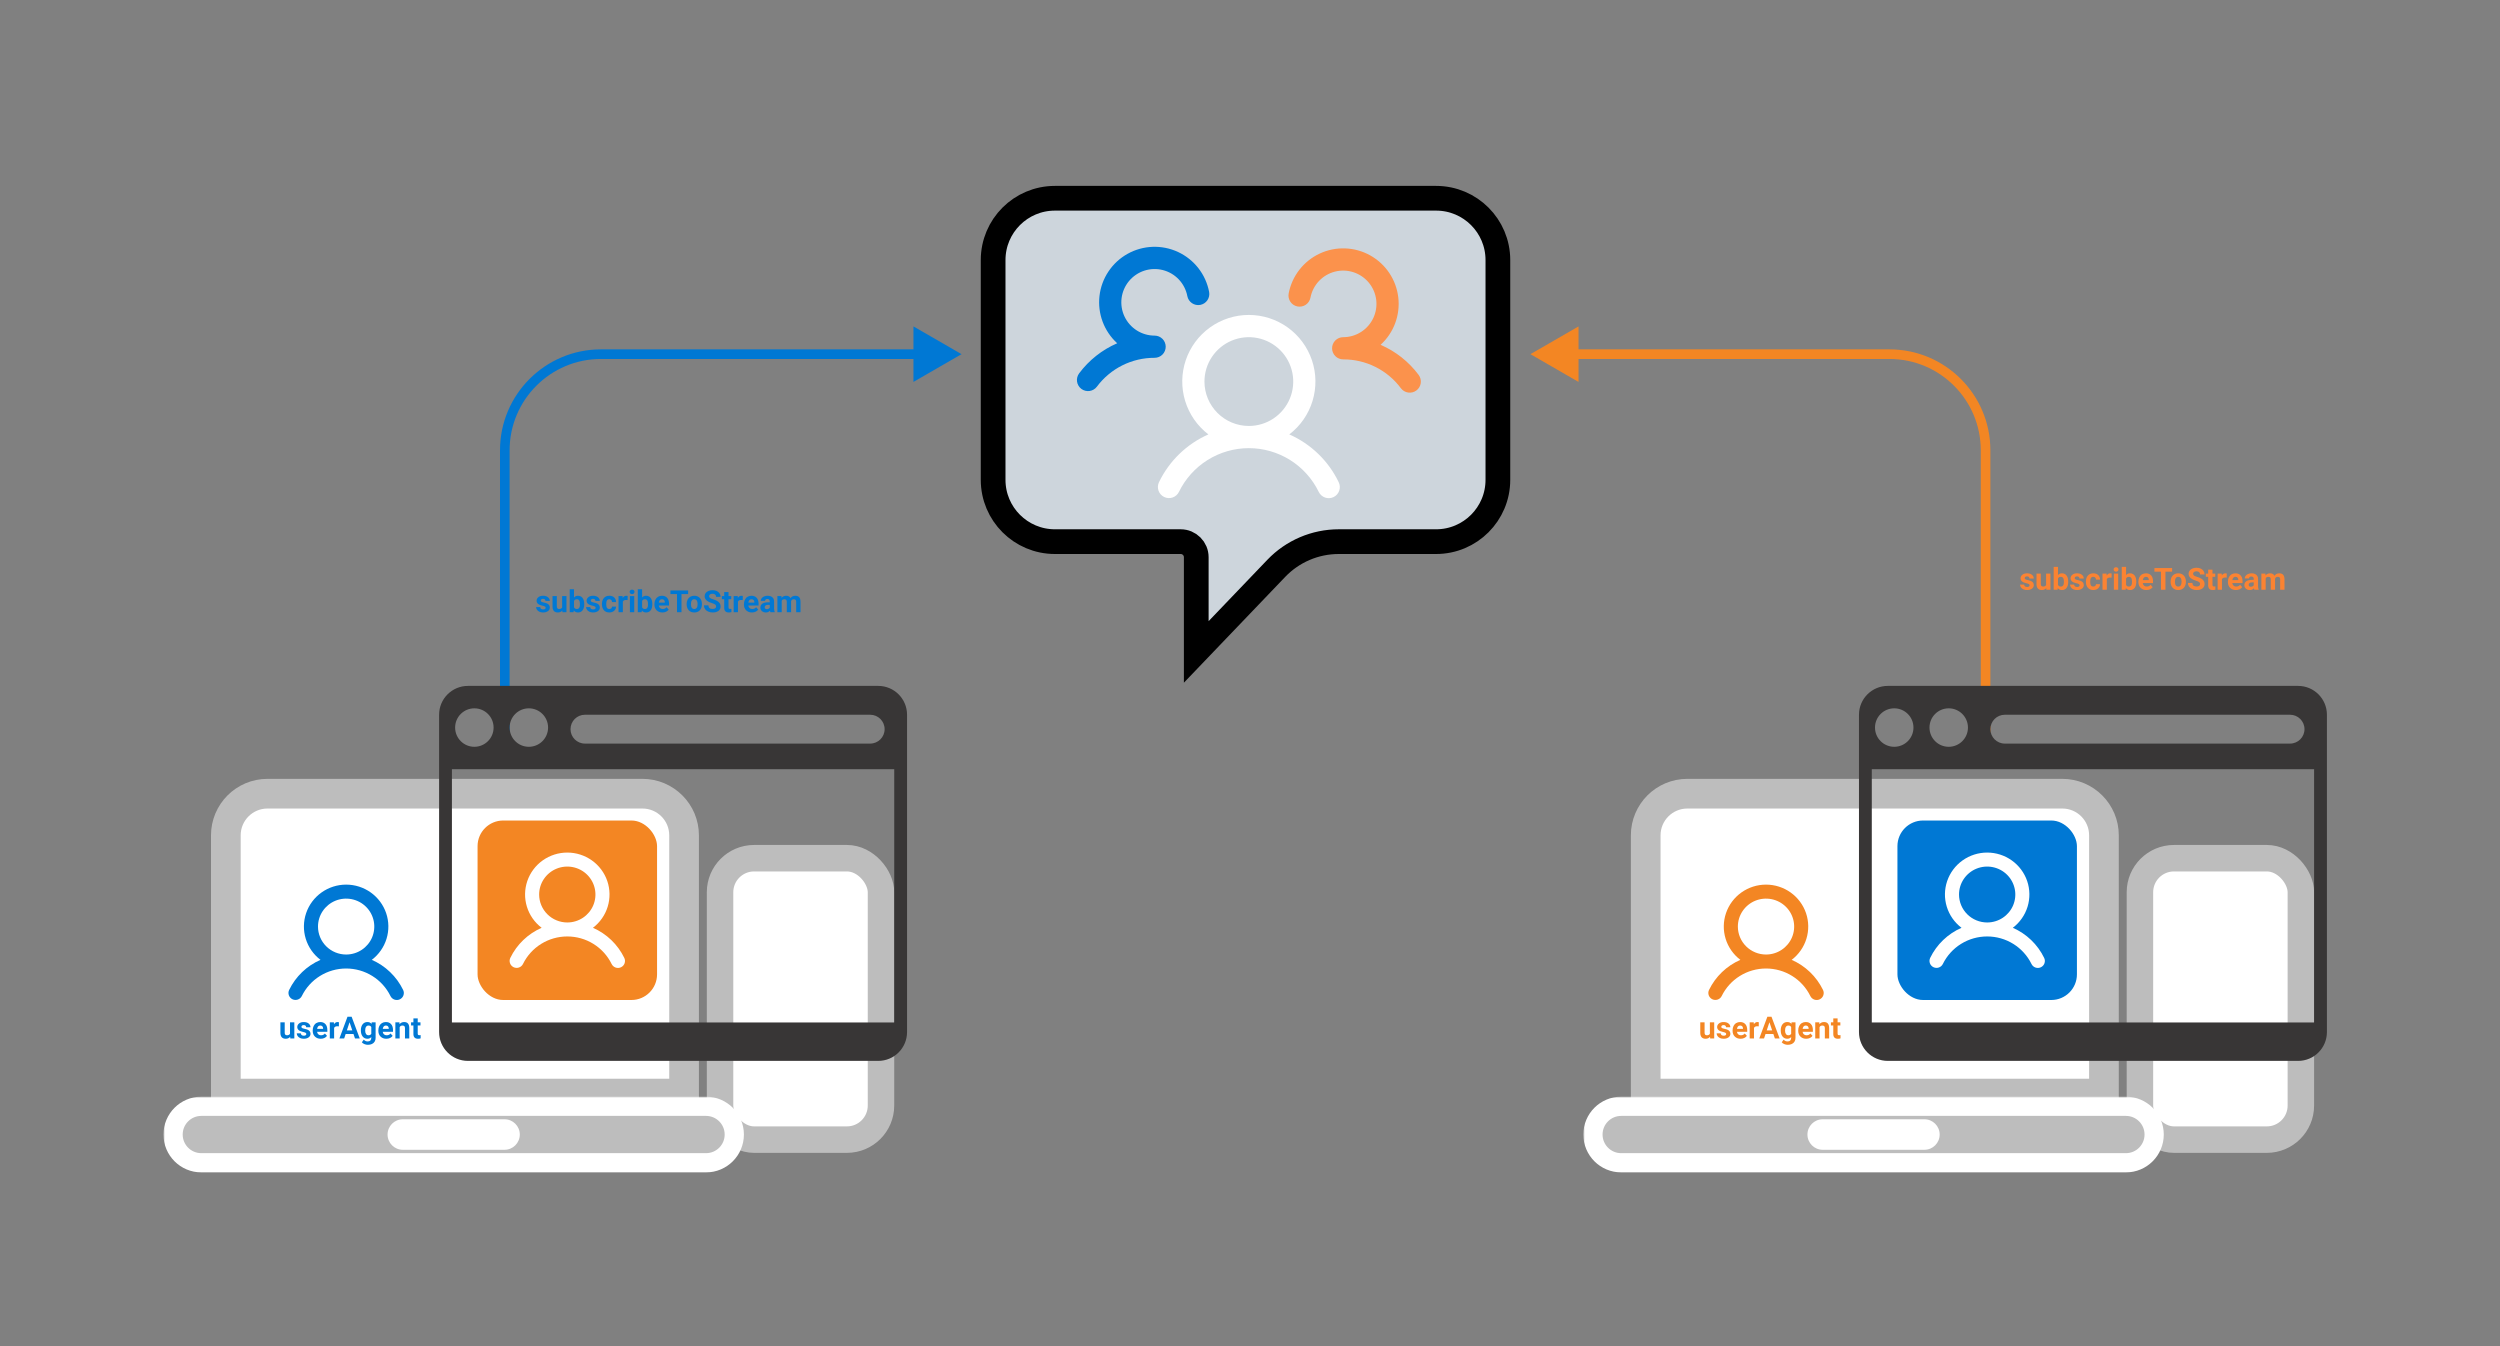 <svg width="780" height="420" viewBox="0 0 780 420" fill="none" xmlns="http://www.w3.org/2000/svg">
<rect x="0" y="0" width="780" height="420" fill="#808080" stroke="none"/>
<path d="M309.856 81.136C309.856 70.488 318.488 61.856 329.136 61.856H448.059C458.707 61.856 467.339 70.488 467.339 81.136V149.712C467.339 160.36 458.707 168.992 448.059 168.992H417.699C410.337 168.992 403.295 171.999 398.203 177.317L373.231 203.397V173.848C373.231 171.167 371.056 168.992 368.374 168.992H329.136C318.488 168.992 309.856 160.36 309.856 149.712V81.136Z" fill="#CDD5DC" stroke="black" stroke-width="7.712"/>
<path d="M156 234.5C156 235.328 156.672 236 157.5 236C158.328 236 159 235.328 159 234.5H156ZM300 110.5L285 101.84V119.16L300 110.5ZM159 234.5V140.5H156V234.5H159ZM187.5 112H286.5V109H187.5V112ZM159 140.5C159 124.76 171.76 112 187.5 112V109C170.103 109 156 123.103 156 140.5H159Z" fill="#0078D4"/>
<path d="M621 234.5C621 235.328 620.328 236 619.5 236C618.672 236 618 235.328 618 234.5H621ZM477.5 110.5L492.5 101.84V119.16L477.5 110.5ZM618 234.5V140.5H621V234.5H618ZM589.5 112H491V109H589.5V112ZM618 140.5C618 124.76 605.24 112 589.5 112V109C606.897 109 621 123.103 621 140.5H618Z" fill="#F38623"/>
<path d="M170.241 189.609C170.241 189.445 170.159 189.316 169.995 189.223C169.834 189.127 169.573 189.042 169.214 188.968C168.017 188.717 167.419 188.208 167.419 187.442C167.419 186.996 167.603 186.624 167.972 186.326C168.344 186.025 168.829 185.875 169.428 185.875C170.066 185.875 170.576 186.025 170.958 186.326C171.342 186.627 171.534 187.018 171.534 187.498H170.19C170.19 187.306 170.128 187.148 170.004 187.024C169.88 186.897 169.686 186.833 169.423 186.833C169.197 186.833 169.021 186.884 168.897 186.987C168.773 187.089 168.711 187.219 168.711 187.377C168.711 187.526 168.781 187.647 168.921 187.74C169.063 187.83 169.302 187.909 169.637 187.977C169.972 188.042 170.254 188.117 170.483 188.2C171.193 188.461 171.548 188.912 171.548 189.554C171.548 190.013 171.351 190.385 170.958 190.67C170.564 190.952 170.055 191.093 169.432 191.093C169.011 191.093 168.635 191.019 168.307 190.87C167.981 190.718 167.725 190.512 167.539 190.251C167.353 189.988 167.26 189.704 167.26 189.4H168.535C168.547 189.639 168.635 189.822 168.8 189.949C168.964 190.076 169.184 190.14 169.46 190.14C169.717 190.14 169.911 190.092 170.041 189.995C170.175 189.896 170.241 189.768 170.241 189.609ZM175.431 190.488C175.1 190.891 174.641 191.093 174.055 191.093C173.515 191.093 173.103 190.938 172.818 190.628C172.536 190.318 172.392 189.864 172.385 189.265V185.968H173.729V189.219C173.729 189.743 173.968 190.005 174.446 190.005C174.901 190.005 175.214 189.847 175.385 189.53V185.968H176.734V191H175.469L175.431 190.488ZM182.282 188.531C182.282 189.337 182.11 189.966 181.766 190.419C181.421 190.868 180.941 191.093 180.324 191.093C179.778 191.093 179.343 190.884 179.017 190.465L178.957 191H177.747V183.857H179.091V186.419C179.401 186.056 179.809 185.875 180.315 185.875C180.928 185.875 181.409 186.101 181.756 186.554C182.107 187.004 182.282 187.638 182.282 188.456V188.531ZM180.938 188.433C180.938 187.924 180.857 187.554 180.696 187.321C180.535 187.086 180.294 186.968 179.975 186.968C179.547 186.968 179.253 187.143 179.091 187.493V189.479C179.256 189.833 179.553 190.009 179.984 190.009C180.418 190.009 180.704 189.796 180.84 189.368C180.905 189.163 180.938 188.851 180.938 188.433ZM185.839 189.609C185.839 189.445 185.757 189.316 185.593 189.223C185.432 189.127 185.171 189.042 184.812 188.968C183.615 188.717 183.017 188.208 183.017 187.442C183.017 186.996 183.201 186.624 183.57 186.326C183.942 186.025 184.427 185.875 185.026 185.875C185.664 185.875 186.174 186.025 186.556 186.326C186.94 186.627 187.132 187.018 187.132 187.498H185.788C185.788 187.306 185.726 187.148 185.602 187.024C185.478 186.897 185.284 186.833 185.021 186.833C184.795 186.833 184.619 186.884 184.495 186.987C184.371 187.089 184.309 187.219 184.309 187.377C184.309 187.526 184.379 187.647 184.519 187.74C184.661 187.83 184.9 187.909 185.235 187.977C185.57 188.042 185.852 188.117 186.081 188.2C186.791 188.461 187.146 188.912 187.146 189.554C187.146 190.013 186.949 190.385 186.556 190.67C186.162 190.952 185.653 191.093 185.03 191.093C184.609 191.093 184.233 191.019 183.905 190.87C183.579 190.718 183.323 190.512 183.137 190.251C182.951 189.988 182.858 189.704 182.858 189.4H184.133C184.145 189.639 184.233 189.822 184.398 189.949C184.562 190.076 184.782 190.14 185.058 190.14C185.315 190.14 185.509 190.092 185.639 189.995C185.773 189.896 185.839 189.768 185.839 189.609ZM190.109 190.009C190.357 190.009 190.558 189.941 190.713 189.805C190.868 189.668 190.949 189.487 190.955 189.261H192.215C192.212 189.602 192.119 189.915 191.936 190.2C191.753 190.482 191.502 190.702 191.183 190.86C190.867 191.016 190.516 191.093 190.132 191.093C189.413 191.093 188.845 190.865 188.43 190.409C188.014 189.951 187.807 189.318 187.807 188.512V188.424C187.807 187.648 188.013 187.03 188.425 186.568C188.837 186.106 189.403 185.875 190.123 185.875C190.752 185.875 191.256 186.055 191.634 186.415C192.015 186.771 192.209 187.247 192.215 187.842H190.955C190.949 187.582 190.868 187.371 190.713 187.21C190.558 187.045 190.354 186.963 190.099 186.963C189.786 186.963 189.549 187.078 189.388 187.307C189.23 187.534 189.151 187.903 189.151 188.414V188.554C189.151 189.072 189.23 189.444 189.388 189.67C189.546 189.896 189.786 190.009 190.109 190.009ZM195.81 187.228C195.627 187.204 195.466 187.191 195.327 187.191C194.818 187.191 194.485 187.363 194.327 187.707V191H192.983V185.968H194.252L194.289 186.568C194.559 186.106 194.933 185.875 195.41 185.875C195.559 185.875 195.699 185.895 195.829 185.936L195.81 187.228ZM197.88 191H196.531V185.968H197.88V191ZM196.452 184.666C196.452 184.464 196.519 184.299 196.652 184.168C196.788 184.038 196.973 183.973 197.205 183.973C197.435 183.973 197.618 184.038 197.754 184.168C197.891 184.299 197.959 184.464 197.959 184.666C197.959 184.871 197.889 185.038 197.749 185.168C197.613 185.298 197.432 185.364 197.205 185.364C196.979 185.364 196.796 185.298 196.657 185.168C196.52 185.038 196.452 184.871 196.452 184.666ZM203.525 188.531C203.525 189.337 203.353 189.966 203.009 190.419C202.665 190.868 202.185 191.093 201.568 191.093C201.022 191.093 200.586 190.884 200.261 190.465L200.2 191H198.991V183.857H200.335V186.419C200.645 186.056 201.053 185.875 201.558 185.875C202.172 185.875 202.653 186.101 203 186.554C203.35 187.004 203.525 187.638 203.525 188.456V188.531ZM202.181 188.433C202.181 187.924 202.101 187.554 201.94 187.321C201.778 187.086 201.538 186.968 201.219 186.968C200.791 186.968 200.496 187.143 200.335 187.493V189.479C200.5 189.833 200.797 190.009 201.228 190.009C201.662 190.009 201.947 189.796 202.084 189.368C202.149 189.163 202.181 188.851 202.181 188.433ZM206.674 191.093C205.936 191.093 205.335 190.867 204.869 190.414C204.408 189.961 204.177 189.358 204.177 188.605V188.475C204.177 187.969 204.274 187.518 204.47 187.121C204.665 186.721 204.941 186.415 205.297 186.201C205.657 185.984 206.066 185.875 206.525 185.875C207.213 185.875 207.754 186.092 208.148 186.526C208.545 186.96 208.743 187.576 208.743 188.372V188.921H205.539C205.583 189.25 205.713 189.513 205.93 189.712C206.15 189.91 206.427 190.009 206.762 190.009C207.28 190.009 207.685 189.822 207.976 189.447L208.636 190.186C208.435 190.471 208.162 190.695 207.818 190.856C207.474 191.014 207.092 191.093 206.674 191.093ZM206.52 186.963C206.254 186.963 206.037 187.053 205.869 187.233C205.705 187.413 205.6 187.67 205.553 188.005H207.423V187.898C207.416 187.6 207.336 187.371 207.181 187.21C207.026 187.045 206.806 186.963 206.52 186.963ZM214.696 185.359H212.622V191H211.227V185.359H209.181V184.229H214.696V185.359ZM214.231 188.438C214.231 187.938 214.327 187.493 214.519 187.103C214.712 186.712 214.988 186.41 215.347 186.196C215.71 185.982 216.13 185.875 216.607 185.875C217.286 185.875 217.84 186.083 218.268 186.498C218.699 186.914 218.939 187.478 218.989 188.191L218.998 188.535C218.998 189.307 218.782 189.927 218.351 190.395C217.92 190.86 217.342 191.093 216.617 191.093C215.891 191.093 215.312 190.86 214.877 190.395C214.447 189.93 214.231 189.298 214.231 188.498V188.438ZM215.575 188.535C215.575 189.013 215.665 189.379 215.845 189.633C216.025 189.884 216.282 190.009 216.617 190.009C216.942 190.009 217.197 189.885 217.379 189.637C217.562 189.386 217.654 188.986 217.654 188.438C217.654 187.969 217.562 187.607 217.379 187.349C217.197 187.092 216.939 186.963 216.607 186.963C216.279 186.963 216.025 187.092 215.845 187.349C215.665 187.604 215.575 187.999 215.575 188.535ZM223.425 189.223C223.425 188.96 223.332 188.758 223.146 188.619C222.96 188.476 222.625 188.327 222.142 188.172C221.658 188.014 221.275 187.859 220.993 187.707C220.224 187.292 219.84 186.732 219.84 186.029C219.84 185.663 219.942 185.337 220.147 185.052C220.354 184.764 220.65 184.539 221.035 184.378C221.422 184.216 221.856 184.136 222.337 184.136C222.821 184.136 223.252 184.224 223.63 184.401C224.008 184.574 224.301 184.821 224.509 185.14C224.72 185.46 224.825 185.822 224.825 186.229H223.43C223.43 185.918 223.332 185.678 223.137 185.508C222.942 185.334 222.667 185.247 222.314 185.247C221.973 185.247 221.708 185.32 221.518 185.466C221.329 185.608 221.235 185.798 221.235 186.033C221.235 186.253 221.345 186.438 221.565 186.587C221.788 186.735 222.115 186.875 222.546 187.005C223.34 187.244 223.918 187.54 224.281 187.893C224.644 188.247 224.825 188.687 224.825 189.214C224.825 189.8 224.603 190.261 224.16 190.595C223.717 190.927 223.12 191.093 222.37 191.093C221.849 191.093 221.374 190.998 220.946 190.809C220.519 190.617 220.192 190.355 219.965 190.023C219.742 189.692 219.63 189.307 219.63 188.87H221.03C221.03 189.617 221.477 189.991 222.37 189.991C222.701 189.991 222.96 189.924 223.146 189.791C223.332 189.654 223.425 189.465 223.425 189.223ZM227.294 184.731V185.968H228.155V186.954H227.294V189.465C227.294 189.651 227.33 189.785 227.401 189.865C227.473 189.946 227.609 189.986 227.811 189.986C227.959 189.986 228.091 189.975 228.206 189.954V190.972C227.942 191.053 227.671 191.093 227.392 191.093C226.45 191.093 225.969 190.617 225.95 189.665V186.954H225.216V185.968H225.95V184.731H227.294ZM231.731 187.228C231.548 187.204 231.387 187.191 231.247 187.191C230.739 187.191 230.406 187.363 230.248 187.707V191H228.904V185.968H230.173L230.21 186.568C230.48 186.106 230.854 185.875 231.331 185.875C231.48 185.875 231.619 185.895 231.75 185.936L231.731 187.228ZM234.605 191.093C233.867 191.093 233.266 190.867 232.801 190.414C232.339 189.961 232.108 189.358 232.108 188.605V188.475C232.108 187.969 232.205 187.518 232.401 187.121C232.596 186.721 232.872 186.415 233.229 186.201C233.588 185.984 233.997 185.875 234.456 185.875C235.145 185.875 235.686 186.092 236.079 186.526C236.476 186.96 236.675 187.576 236.675 188.372V188.921H233.47C233.514 189.25 233.644 189.513 233.861 189.712C234.081 189.91 234.359 190.009 234.693 190.009C235.211 190.009 235.616 189.822 235.907 189.447L236.568 190.186C236.366 190.471 236.093 190.695 235.749 190.856C235.405 191.014 235.024 191.093 234.605 191.093ZM234.452 186.963C234.185 186.963 233.968 187.053 233.801 187.233C233.636 187.413 233.531 187.67 233.484 188.005H235.354V187.898C235.348 187.6 235.267 187.371 235.112 187.21C234.957 187.045 234.737 186.963 234.452 186.963ZM240.358 191C240.296 190.879 240.251 190.729 240.223 190.549C239.897 190.912 239.474 191.093 238.953 191.093C238.46 191.093 238.051 190.95 237.726 190.665C237.403 190.38 237.242 190.02 237.242 189.586C237.242 189.053 237.439 188.644 237.833 188.358C238.229 188.073 238.801 187.929 239.549 187.926H240.167V187.638C240.167 187.405 240.107 187.219 239.986 187.08C239.868 186.94 239.68 186.87 239.423 186.87C239.197 186.87 239.019 186.925 238.888 187.033C238.761 187.142 238.698 187.29 238.698 187.48H237.354C237.354 187.188 237.444 186.918 237.623 186.67C237.803 186.422 238.057 186.229 238.386 186.089C238.715 185.946 239.084 185.875 239.493 185.875C240.113 185.875 240.604 186.032 240.967 186.345C241.333 186.655 241.516 187.092 241.516 187.656V189.837C241.519 190.315 241.586 190.676 241.716 190.921V191H240.358ZM239.246 190.065C239.445 190.065 239.628 190.022 239.795 189.935C239.963 189.845 240.087 189.726 240.167 189.577V188.712H239.665C238.992 188.712 238.634 188.944 238.591 189.41L238.586 189.489C238.586 189.656 238.645 189.794 238.763 189.902C238.881 190.011 239.042 190.065 239.246 190.065ZM243.809 185.968L243.85 186.531C244.207 186.094 244.689 185.875 245.297 185.875C245.945 185.875 246.39 186.131 246.631 186.642C246.985 186.131 247.489 185.875 248.143 185.875C248.689 185.875 249.095 186.035 249.361 186.354C249.628 186.67 249.761 187.148 249.761 187.786V191H248.413V187.791C248.413 187.506 248.357 187.298 248.245 187.168C248.134 187.035 247.937 186.968 247.655 186.968C247.252 186.968 246.973 187.16 246.818 187.545L246.822 191H245.478V187.796C245.478 187.504 245.421 187.294 245.306 187.163C245.191 187.033 244.996 186.968 244.72 186.968C244.339 186.968 244.063 187.126 243.892 187.442V191H242.548V185.968H243.809Z" fill="#0078D4"/>
<path d="M633.241 182.609C633.241 182.445 633.159 182.316 632.995 182.223C632.834 182.127 632.573 182.042 632.214 181.968C631.017 181.717 630.419 181.208 630.419 180.442C630.419 179.996 630.603 179.624 630.972 179.326C631.344 179.025 631.829 178.875 632.428 178.875C633.066 178.875 633.576 179.025 633.958 179.326C634.342 179.627 634.534 180.018 634.534 180.498H633.19C633.19 180.306 633.128 180.148 633.004 180.024C632.88 179.897 632.686 179.833 632.423 179.833C632.197 179.833 632.021 179.884 631.897 179.987C631.773 180.089 631.711 180.219 631.711 180.377C631.711 180.526 631.781 180.647 631.921 180.74C632.063 180.83 632.302 180.909 632.637 180.977C632.972 181.042 633.254 181.117 633.483 181.2C634.193 181.461 634.548 181.912 634.548 182.554C634.548 183.013 634.351 183.385 633.958 183.67C633.564 183.952 633.055 184.093 632.432 184.093C632.011 184.093 631.635 184.019 631.307 183.87C630.981 183.718 630.725 183.512 630.539 183.251C630.353 182.988 630.26 182.704 630.26 182.4H631.535C631.547 182.639 631.635 182.822 631.8 182.949C631.964 183.076 632.184 183.14 632.46 183.14C632.717 183.14 632.911 183.092 633.041 182.995C633.175 182.896 633.241 182.768 633.241 182.609ZM638.431 183.488C638.1 183.891 637.641 184.093 637.055 184.093C636.515 184.093 636.103 183.938 635.818 183.628C635.536 183.318 635.392 182.864 635.385 182.265V178.968H636.729V182.219C636.729 182.743 636.968 183.005 637.446 183.005C637.901 183.005 638.214 182.847 638.385 182.53V178.968H639.734V184H638.469L638.431 183.488ZM645.282 181.531C645.282 182.337 645.11 182.966 644.766 183.419C644.421 183.868 643.941 184.093 643.324 184.093C642.778 184.093 642.343 183.884 642.017 183.465L641.957 184H640.747V176.857H642.091V179.419C642.401 179.056 642.809 178.875 643.315 178.875C643.928 178.875 644.409 179.101 644.756 179.554C645.107 180.004 645.282 180.638 645.282 181.456V181.531ZM643.938 181.433C643.938 180.924 643.857 180.554 643.696 180.321C643.535 180.086 643.294 179.968 642.975 179.968C642.547 179.968 642.253 180.143 642.091 180.493V182.479C642.256 182.833 642.553 183.009 642.984 183.009C643.418 183.009 643.704 182.796 643.84 182.368C643.905 182.163 643.938 181.851 643.938 181.433ZM648.839 182.609C648.839 182.445 648.757 182.316 648.593 182.223C648.432 182.127 648.171 182.042 647.812 181.968C646.615 181.717 646.017 181.208 646.017 180.442C646.017 179.996 646.201 179.624 646.57 179.326C646.942 179.025 647.427 178.875 648.026 178.875C648.664 178.875 649.174 179.025 649.556 179.326C649.94 179.627 650.132 180.018 650.132 180.498H648.788C648.788 180.306 648.726 180.148 648.602 180.024C648.478 179.897 648.284 179.833 648.021 179.833C647.795 179.833 647.619 179.884 647.495 179.987C647.371 180.089 647.309 180.219 647.309 180.377C647.309 180.526 647.379 180.647 647.519 180.74C647.661 180.83 647.9 180.909 648.235 180.977C648.57 181.042 648.852 181.117 649.081 181.2C649.791 181.461 650.146 181.912 650.146 182.554C650.146 183.013 649.949 183.385 649.556 183.67C649.162 183.952 648.653 184.093 648.03 184.093C647.609 184.093 647.233 184.019 646.905 183.87C646.579 183.718 646.323 183.512 646.137 183.251C645.951 182.988 645.858 182.704 645.858 182.4H647.133C647.145 182.639 647.233 182.822 647.398 182.949C647.562 183.076 647.782 183.14 648.058 183.14C648.315 183.14 648.509 183.092 648.639 182.995C648.773 182.896 648.839 182.768 648.839 182.609ZM653.109 183.009C653.357 183.009 653.558 182.941 653.713 182.805C653.868 182.668 653.949 182.487 653.955 182.261H655.215C655.212 182.602 655.119 182.915 654.936 183.2C654.753 183.482 654.502 183.702 654.183 183.86C653.867 184.016 653.516 184.093 653.132 184.093C652.413 184.093 651.845 183.865 651.43 183.409C651.014 182.951 650.807 182.318 650.807 181.512V181.424C650.807 180.648 651.013 180.03 651.425 179.568C651.837 179.106 652.403 178.875 653.123 178.875C653.752 178.875 654.256 179.055 654.634 179.415C655.015 179.771 655.209 180.247 655.215 180.842H653.955C653.949 180.582 653.868 180.371 653.713 180.21C653.558 180.045 653.354 179.963 653.099 179.963C652.786 179.963 652.549 180.078 652.388 180.307C652.23 180.534 652.151 180.903 652.151 181.414V181.554C652.151 182.072 652.23 182.444 652.388 182.67C652.546 182.896 652.786 183.009 653.109 183.009ZM658.81 180.228C658.627 180.204 658.466 180.191 658.327 180.191C657.818 180.191 657.485 180.363 657.327 180.707V184H655.983V178.968H657.252L657.289 179.568C657.559 179.106 657.933 178.875 658.41 178.875C658.559 178.875 658.699 178.895 658.829 178.936L658.81 180.228ZM660.88 184H659.531V178.968H660.88V184ZM659.452 177.666C659.452 177.464 659.519 177.299 659.652 177.168C659.788 177.038 659.973 176.973 660.205 176.973C660.435 176.973 660.618 177.038 660.754 177.168C660.891 177.299 660.959 177.464 660.959 177.666C660.959 177.871 660.889 178.038 660.749 178.168C660.613 178.298 660.432 178.364 660.205 178.364C659.979 178.364 659.796 178.298 659.657 178.168C659.52 178.038 659.452 177.871 659.452 177.666ZM666.525 181.531C666.525 182.337 666.353 182.966 666.009 183.419C665.665 183.868 665.185 184.093 664.568 184.093C664.022 184.093 663.586 183.884 663.261 183.465L663.2 184H661.991V176.857H663.335V179.419C663.645 179.056 664.053 178.875 664.558 178.875C665.172 178.875 665.653 179.101 666 179.554C666.35 180.004 666.525 180.638 666.525 181.456V181.531ZM665.181 181.433C665.181 180.924 665.101 180.554 664.94 180.321C664.778 180.086 664.538 179.968 664.219 179.968C663.791 179.968 663.496 180.143 663.335 180.493V182.479C663.5 182.833 663.797 183.009 664.228 183.009C664.662 183.009 664.947 182.796 665.084 182.368C665.149 182.163 665.181 181.851 665.181 181.433ZM669.674 184.093C668.936 184.093 668.335 183.867 667.869 183.414C667.408 182.961 667.177 182.358 667.177 181.605V181.475C667.177 180.969 667.274 180.518 667.47 180.121C667.665 179.721 667.941 179.415 668.297 179.201C668.657 178.984 669.066 178.875 669.525 178.875C670.213 178.875 670.754 179.092 671.148 179.526C671.545 179.96 671.743 180.576 671.743 181.372V181.921H668.539C668.583 182.25 668.713 182.513 668.93 182.712C669.15 182.91 669.427 183.009 669.762 183.009C670.28 183.009 670.685 182.822 670.976 182.447L671.636 183.186C671.435 183.471 671.162 183.695 670.818 183.856C670.474 184.014 670.092 184.093 669.674 184.093ZM669.52 179.963C669.254 179.963 669.037 180.053 668.869 180.233C668.705 180.413 668.6 180.67 668.553 181.005H670.423V180.898C670.416 180.6 670.336 180.371 670.181 180.21C670.026 180.045 669.806 179.963 669.52 179.963ZM677.696 178.359H675.622V184H674.227V178.359H672.181V177.229H677.696V178.359ZM677.231 181.438C677.231 180.938 677.327 180.493 677.519 180.103C677.712 179.712 677.988 179.41 678.347 179.196C678.71 178.982 679.13 178.875 679.607 178.875C680.286 178.875 680.84 179.083 681.268 179.498C681.699 179.914 681.939 180.478 681.989 181.191L681.998 181.535C681.998 182.307 681.782 182.927 681.351 183.395C680.92 183.86 680.342 184.093 679.617 184.093C678.891 184.093 678.312 183.86 677.877 183.395C677.447 182.93 677.231 182.298 677.231 181.498V181.438ZM678.575 181.535C678.575 182.013 678.665 182.379 678.845 182.633C679.025 182.884 679.282 183.009 679.617 183.009C679.942 183.009 680.197 182.885 680.379 182.637C680.562 182.386 680.654 181.986 680.654 181.438C680.654 180.969 680.562 180.607 680.379 180.349C680.197 180.092 679.939 179.963 679.607 179.963C679.279 179.963 679.025 180.092 678.845 180.349C678.665 180.604 678.575 180.999 678.575 181.535ZM686.425 182.223C686.425 181.96 686.332 181.758 686.146 181.619C685.96 181.476 685.625 181.327 685.142 181.172C684.658 181.014 684.275 180.859 683.993 180.707C683.224 180.292 682.84 179.732 682.84 179.029C682.84 178.663 682.942 178.337 683.147 178.052C683.354 177.764 683.65 177.539 684.035 177.378C684.422 177.216 684.856 177.136 685.337 177.136C685.821 177.136 686.252 177.224 686.63 177.401C687.008 177.574 687.301 177.821 687.509 178.14C687.72 178.46 687.825 178.822 687.825 179.229H686.43C686.43 178.918 686.332 178.678 686.137 178.508C685.942 178.334 685.667 178.247 685.314 178.247C684.973 178.247 684.708 178.32 684.518 178.466C684.329 178.608 684.235 178.798 684.235 179.033C684.235 179.253 684.345 179.438 684.565 179.587C684.788 179.735 685.115 179.875 685.546 180.005C686.34 180.244 686.918 180.54 687.281 180.893C687.644 181.247 687.825 181.687 687.825 182.214C687.825 182.8 687.603 183.261 687.16 183.595C686.717 183.927 686.12 184.093 685.37 184.093C684.849 184.093 684.374 183.998 683.946 183.809C683.519 183.617 683.192 183.355 682.965 183.023C682.742 182.692 682.63 182.307 682.63 181.87H684.03C684.03 182.617 684.477 182.991 685.37 182.991C685.701 182.991 685.96 182.924 686.146 182.791C686.332 182.654 686.425 182.465 686.425 182.223ZM690.294 177.731V178.968H691.155V179.954H690.294V182.465C690.294 182.651 690.33 182.785 690.401 182.865C690.473 182.946 690.609 182.986 690.811 182.986C690.959 182.986 691.091 182.975 691.206 182.954V183.972C690.942 184.053 690.671 184.093 690.392 184.093C689.45 184.093 688.969 183.617 688.95 182.665V179.954H688.216V178.968H688.95V177.731H690.294ZM694.731 180.228C694.548 180.204 694.387 180.191 694.247 180.191C693.739 180.191 693.406 180.363 693.248 180.707V184H691.904V178.968H693.173L693.21 179.568C693.48 179.106 693.854 178.875 694.331 178.875C694.48 178.875 694.619 178.895 694.75 178.936L694.731 180.228ZM697.605 184.093C696.867 184.093 696.266 183.867 695.801 183.414C695.339 182.961 695.108 182.358 695.108 181.605V181.475C695.108 180.969 695.205 180.518 695.401 180.121C695.596 179.721 695.872 179.415 696.229 179.201C696.588 178.984 696.997 178.875 697.456 178.875C698.145 178.875 698.686 179.092 699.079 179.526C699.476 179.96 699.675 180.576 699.675 181.372V181.921H696.47C696.514 182.25 696.644 182.513 696.861 182.712C697.081 182.91 697.359 183.009 697.693 183.009C698.211 183.009 698.616 182.822 698.907 182.447L699.568 183.186C699.366 183.471 699.093 183.695 698.749 183.856C698.405 184.014 698.024 184.093 697.605 184.093ZM697.452 179.963C697.185 179.963 696.968 180.053 696.801 180.233C696.636 180.413 696.531 180.67 696.484 181.005H698.354V180.898C698.348 180.6 698.267 180.371 698.112 180.21C697.957 180.045 697.737 179.963 697.452 179.963ZM703.358 184C703.296 183.879 703.251 183.729 703.223 183.549C702.897 183.912 702.474 184.093 701.953 184.093C701.46 184.093 701.051 183.95 700.726 183.665C700.403 183.38 700.242 183.02 700.242 182.586C700.242 182.053 700.439 181.644 700.833 181.358C701.229 181.073 701.801 180.929 702.549 180.926H703.167V180.638C703.167 180.405 703.107 180.219 702.986 180.08C702.868 179.94 702.68 179.87 702.423 179.87C702.197 179.87 702.019 179.925 701.888 180.033C701.761 180.142 701.698 180.29 701.698 180.48H700.354C700.354 180.188 700.444 179.918 700.623 179.67C700.803 179.422 701.057 179.229 701.386 179.089C701.715 178.946 702.084 178.875 702.493 178.875C703.113 178.875 703.604 179.032 703.967 179.345C704.333 179.655 704.516 180.092 704.516 180.656V182.837C704.519 183.315 704.586 183.676 704.716 183.921V184H703.358ZM702.246 183.065C702.445 183.065 702.628 183.022 702.795 182.935C702.963 182.845 703.087 182.726 703.167 182.577V181.712H702.665C701.992 181.712 701.634 181.944 701.591 182.41L701.586 182.489C701.586 182.656 701.645 182.794 701.763 182.902C701.881 183.011 702.042 183.065 702.246 183.065ZM706.809 178.968L706.85 179.531C707.207 179.094 707.689 178.875 708.297 178.875C708.945 178.875 709.39 179.131 709.631 179.642C709.985 179.131 710.489 178.875 711.143 178.875C711.689 178.875 712.095 179.035 712.361 179.354C712.628 179.67 712.761 180.148 712.761 180.786V184H711.413V180.791C711.413 180.506 711.357 180.298 711.245 180.168C711.134 180.035 710.937 179.968 710.655 179.968C710.252 179.968 709.973 180.16 709.818 180.545L709.822 184H708.478V180.796C708.478 180.504 708.421 180.294 708.306 180.163C708.191 180.033 707.996 179.968 707.72 179.968C707.339 179.968 707.063 180.126 706.892 180.442V184H705.548V178.968H706.809Z" fill="#FB8332"/>
<rect x="224.655" y="267.757" width="50.215" height="87.806" rx="10.63" fill="white" stroke="#BDBDBD" stroke-width="8.26"/>
<path d="M83.464 247.63H200.429C207.613 247.63 213.432 253.45 213.432 260.626V341.186H70.461V260.626C70.461 253.45 76.281 247.63 83.464 247.63Z" fill="white" stroke="#BDBDBD" stroke-width="9.26"/>
<path d="M125.77 308.848C125.899 309.106 125.976 309.386 125.995 309.674C126.014 309.961 125.976 310.249 125.883 310.521C125.79 310.794 125.643 311.045 125.451 311.261C125.26 311.477 125.027 311.653 124.766 311.78C124.506 311.906 124.223 311.979 123.933 311.996C123.644 312.013 123.354 311.973 123.08 311.878C122.806 311.783 122.554 311.635 122.339 311.443C122.123 311.251 121.947 311.018 121.822 310.759C120.56 308.184 118.595 306.014 116.15 304.496C113.705 302.978 110.88 302.173 107.996 302.173C105.112 302.173 102.287 302.978 99.842 304.496C97.397 306.014 95.432 308.184 94.17 310.759C93.915 311.278 93.462 311.676 92.911 311.865C92.361 312.053 91.757 312.017 91.234 311.763C90.71 311.51 90.31 311.06 90.12 310.514C89.93 309.967 89.967 309.368 90.222 308.848C92.254 304.67 95.717 301.346 99.992 299.472C97.804 297.81 96.196 295.51 95.393 292.893C94.59 290.277 94.634 287.477 95.517 284.886C96.401 282.296 98.08 280.045 100.318 278.451C102.556 276.857 105.242 276 107.996 276C110.751 276 113.436 276.857 115.674 278.451C117.913 280.045 119.591 282.296 120.475 284.886C121.358 287.477 121.402 290.277 120.599 292.893C119.796 295.51 118.188 297.81 116 299.472C120.275 301.346 123.738 304.67 125.77 308.848ZM107.996 297.812C109.733 297.812 111.431 297.301 112.876 296.342C114.32 295.384 115.446 294.022 116.111 292.429C116.775 290.835 116.949 289.082 116.61 287.39C116.272 285.698 115.435 284.144 114.207 282.925C112.978 281.705 111.413 280.874 109.71 280.538C108.006 280.201 106.24 280.374 104.635 281.034C103.03 281.694 101.658 282.812 100.693 284.246C99.728 285.68 99.213 287.366 99.213 289.091C99.216 291.403 100.142 293.62 101.788 295.255C103.435 296.89 105.667 297.81 107.996 297.812Z" fill="#0078D4"/>
<mask id="path-9-outside-1_851_8901" maskUnits="userSpaceOnUse" x="51" y="342.16" width="182" height="24" fill="black">
<rect fill="white" x="51" y="342.16" width="182" height="24"/>
<path fill-rule="evenodd" clip-rule="evenodd" d="M62.814 345.16C57.946 345.16 54 349.106 54 353.974C54 358.841 57.946 362.787 62.814 362.787H220.283C225.151 362.787 229.097 358.841 229.097 353.974C229.097 349.106 225.151 345.16 220.283 345.16H62.814ZM125.684 355.736C124.71 355.736 123.921 354.947 123.921 353.974C123.921 353 124.71 352.211 125.684 352.211H157.413C158.386 352.211 159.175 353 159.175 353.974C159.175 354.947 158.386 355.736 157.413 355.736H125.684Z"/>
</mask>
<path fill-rule="evenodd" clip-rule="evenodd" d="M62.814 345.16C57.946 345.16 54 349.106 54 353.974C54 358.841 57.946 362.787 62.814 362.787H220.283C225.151 362.787 229.097 358.841 229.097 353.974C229.097 349.106 225.151 345.16 220.283 345.16H62.814ZM125.684 355.736C124.71 355.736 123.921 354.947 123.921 353.974C123.921 353 124.71 352.211 125.684 352.211H157.413C158.386 352.211 159.175 353 159.175 353.974C159.175 354.947 158.386 355.736 157.413 355.736H125.684Z" fill="#BDBDBD"/>
<path d="M57 353.974C57 350.763 59.603 348.16 62.814 348.16V342.16C56.289 342.16 51 347.449 51 353.974H57ZM62.814 359.787C59.603 359.787 57 357.185 57 353.974H51C51 360.498 56.289 365.787 62.814 365.787V359.787ZM220.283 359.787H62.814V365.787H220.283V359.787ZM226.097 353.974C226.097 357.184 223.494 359.787 220.283 359.787V365.787C226.807 365.787 232.097 360.498 232.097 353.974H226.097ZM220.283 348.16C223.494 348.16 226.097 350.763 226.097 353.974H232.097C232.097 347.449 226.808 342.16 220.283 342.16V348.16ZM62.814 348.16H220.283V342.16H62.814V348.16ZM120.921 353.974C120.921 356.604 123.053 358.736 125.684 358.736V352.736C126.367 352.736 126.921 353.29 126.921 353.974H120.921ZM125.684 349.211C123.053 349.211 120.921 351.343 120.921 353.974H126.921C126.921 354.657 126.367 355.211 125.684 355.211V349.211ZM157.413 349.211H125.684V355.211H157.413V349.211ZM162.175 353.974C162.175 351.343 160.043 349.211 157.413 349.211V355.211C156.729 355.211 156.175 354.657 156.175 353.974H162.175ZM157.413 358.736C160.043 358.736 162.175 356.604 162.175 353.974H156.175C156.175 353.29 156.729 352.736 157.413 352.736V358.736ZM125.684 358.736H157.413V352.736H125.684V358.736Z" fill="white" mask="url(#path-9-outside-1_851_8901)"/>
<path d="M90.53 323.488C90.198 323.891 89.739 324.093 89.153 324.093C88.614 324.093 88.201 323.938 87.916 323.628C87.634 323.318 87.49 322.864 87.484 322.265V318.968H88.828V322.219C88.828 322.743 89.066 323.005 89.544 323.005C90 323.005 90.313 322.847 90.483 322.53V318.968H91.832V324H90.567L90.53 323.488ZM95.571 322.609C95.571 322.445 95.489 322.316 95.325 322.223C95.163 322.127 94.903 322.042 94.543 321.968C93.347 321.717 92.748 321.208 92.748 320.442C92.748 319.996 92.933 319.624 93.302 319.326C93.674 319.025 94.159 318.875 94.757 318.875C95.396 318.875 95.906 319.025 96.287 319.326C96.672 319.627 96.864 320.018 96.864 320.498H95.52C95.52 320.306 95.458 320.148 95.334 320.024C95.21 319.897 95.016 319.833 94.752 319.833C94.526 319.833 94.351 319.884 94.227 319.987C94.103 320.089 94.041 320.219 94.041 320.377C94.041 320.526 94.111 320.647 94.25 320.74C94.393 320.83 94.632 320.909 94.966 320.977C95.301 321.042 95.583 321.117 95.813 321.2C96.523 321.461 96.878 321.912 96.878 322.554C96.878 323.013 96.681 323.385 96.287 323.67C95.893 323.952 95.385 324.093 94.762 324.093C94.34 324.093 93.965 324.019 93.636 323.87C93.311 323.718 93.055 323.512 92.869 323.251C92.683 322.988 92.59 322.704 92.59 322.4H93.864C93.877 322.639 93.965 322.822 94.129 322.949C94.294 323.076 94.514 323.14 94.79 323.14C95.047 323.14 95.241 323.092 95.371 322.995C95.504 322.896 95.571 322.768 95.571 322.609ZM100.063 324.093C99.326 324.093 98.724 323.867 98.259 323.414C97.797 322.961 97.566 322.358 97.566 321.605V321.475C97.566 320.969 97.664 320.518 97.859 320.121C98.054 319.721 98.33 319.415 98.687 319.201C99.046 318.984 99.456 318.875 99.915 318.875C100.603 318.875 101.144 319.092 101.538 319.526C101.934 319.96 102.133 320.576 102.133 321.372V321.921H98.929C98.972 322.25 99.102 322.513 99.319 322.712C99.54 322.91 99.817 323.009 100.152 323.009C100.67 323.009 101.074 322.822 101.366 322.447L102.026 323.186C101.824 323.471 101.552 323.695 101.207 323.856C100.863 324.014 100.482 324.093 100.063 324.093ZM99.91 319.963C99.643 319.963 99.426 320.053 99.259 320.233C99.094 320.413 98.989 320.67 98.943 321.005H100.812V320.898C100.806 320.6 100.725 320.371 100.57 320.21C100.415 320.045 100.195 319.963 99.91 319.963ZM105.728 320.228C105.545 320.204 105.384 320.191 105.244 320.191C104.736 320.191 104.402 320.363 104.244 320.707V324H102.9V318.968H104.17L104.207 319.568C104.477 319.106 104.85 318.875 105.328 318.875C105.477 318.875 105.616 318.895 105.746 318.936L105.728 320.228ZM110.29 322.605H107.844L107.379 324H105.895L108.416 317.229H109.709L112.243 324H110.76L110.29 322.605ZM108.22 321.475H109.913L109.062 318.94L108.22 321.475ZM112.592 321.447C112.592 320.675 112.775 320.053 113.141 319.582C113.51 319.111 114.006 318.875 114.629 318.875C115.181 318.875 115.61 319.064 115.917 319.442L115.973 318.968H117.191V323.833C117.191 324.273 117.091 324.656 116.889 324.981C116.691 325.307 116.41 325.555 116.047 325.725C115.685 325.896 115.26 325.981 114.773 325.981C114.404 325.981 114.045 325.907 113.694 325.758C113.344 325.612 113.079 325.423 112.899 325.191L113.494 324.372C113.829 324.747 114.235 324.935 114.713 324.935C115.069 324.935 115.347 324.839 115.545 324.646C115.744 324.457 115.843 324.188 115.843 323.837V323.567C115.533 323.918 115.125 324.093 114.62 324.093C114.015 324.093 113.525 323.857 113.15 323.386C112.778 322.912 112.592 322.284 112.592 321.503V321.447ZM113.936 321.545C113.936 322 114.027 322.358 114.21 322.619C114.393 322.876 114.644 323.005 114.964 323.005C115.373 323.005 115.666 322.851 115.843 322.544V320.428C115.663 320.121 115.373 319.968 114.973 319.968C114.651 319.968 114.396 320.1 114.21 320.363C114.027 320.627 113.936 321.021 113.936 321.545ZM120.544 324.093C119.807 324.093 119.205 323.867 118.74 323.414C118.278 322.961 118.047 322.358 118.047 321.605V321.475C118.047 320.969 118.145 320.518 118.34 320.121C118.535 319.721 118.811 319.415 119.168 319.201C119.528 318.984 119.937 318.875 120.396 318.875C121.084 318.875 121.625 319.092 122.019 319.526C122.416 319.96 122.614 320.576 122.614 321.372V321.921H119.41C119.453 322.25 119.583 322.513 119.8 322.712C120.021 322.91 120.298 323.009 120.633 323.009C121.151 323.009 121.555 322.822 121.847 322.447L122.507 323.186C122.305 323.471 122.033 323.695 121.689 323.856C121.344 324.014 120.963 324.093 120.544 324.093ZM120.391 319.963C120.124 319.963 119.907 320.053 119.74 320.233C119.576 320.413 119.47 320.67 119.424 321.005H121.293V320.898C121.287 320.6 121.206 320.371 121.051 320.21C120.896 320.045 120.676 319.963 120.391 319.963ZM124.618 318.968L124.66 319.549C125.02 319.1 125.502 318.875 126.107 318.875C126.64 318.875 127.037 319.032 127.297 319.345C127.558 319.658 127.691 320.126 127.697 320.749V324H126.353V320.782C126.353 320.497 126.291 320.29 126.167 320.163C126.043 320.033 125.837 319.968 125.548 319.968C125.17 319.968 124.887 320.129 124.697 320.452V324H123.353V318.968H124.618ZM130.329 317.731V318.968H131.19V319.954H130.329V322.465C130.329 322.651 130.365 322.785 130.436 322.865C130.508 322.946 130.644 322.986 130.845 322.986C130.994 322.986 131.126 322.975 131.241 322.954V323.972C130.977 324.053 130.706 324.093 130.427 324.093C129.484 324.093 129.004 323.617 128.985 322.665V319.954H128.25V318.968H128.985V317.731H130.329Z" fill="#0078D4"/>
<rect x="149" y="256" width="56" height="56" rx="8" fill="#F38623"/>
<path d="M194.77 298.848C194.899 299.106 194.976 299.386 194.995 299.674C195.014 299.961 194.976 300.249 194.883 300.521C194.79 300.794 194.643 301.045 194.451 301.261C194.26 301.477 194.027 301.653 193.766 301.78C193.506 301.906 193.223 301.979 192.933 301.996C192.644 302.013 192.354 301.973 192.08 301.878C191.806 301.783 191.554 301.635 191.339 301.443C191.123 301.251 190.947 301.018 190.822 300.759C189.56 298.184 187.595 296.014 185.15 294.496C182.705 292.978 179.88 292.173 176.996 292.173C174.112 292.173 171.287 292.978 168.842 294.496C166.397 296.014 164.432 298.184 163.17 300.759C162.915 301.278 162.462 301.676 161.911 301.865C161.361 302.053 160.757 302.017 160.234 301.763C159.71 301.51 159.31 301.06 159.12 300.514C158.93 299.967 158.967 299.368 159.222 298.848C161.254 294.67 164.717 291.346 168.992 289.472C166.804 287.81 165.196 285.51 164.393 282.893C163.59 280.277 163.634 277.477 164.517 274.886C165.401 272.296 167.08 270.045 169.318 268.451C171.556 266.857 174.242 266 176.996 266C179.751 266 182.436 266.857 184.674 268.451C186.913 270.045 188.591 272.296 189.475 274.886C190.358 277.477 190.402 280.277 189.599 282.893C188.796 285.51 187.188 287.81 185 289.472C189.275 291.346 192.738 294.67 194.77 298.848ZM176.996 287.812C178.733 287.812 180.431 287.301 181.876 286.342C183.32 285.384 184.446 284.022 185.111 282.429C185.775 280.835 185.949 279.082 185.61 277.39C185.272 275.698 184.435 274.144 183.207 272.925C181.978 271.705 180.413 270.874 178.71 270.538C177.006 270.201 175.24 270.374 173.635 271.034C172.03 271.694 170.658 272.812 169.693 274.246C168.728 275.68 168.213 277.366 168.213 279.091C168.216 281.403 169.142 283.62 170.788 285.255C172.435 286.89 174.667 287.81 176.996 287.812Z" fill="white"/>
<path fill-rule="evenodd" clip-rule="evenodd" d="M137 223C137 218.029 141.029 214 146 214H274C278.971 214 283 218.029 283 223V322C283 326.971 278.971 331 274 331H146C141.029 331 137 326.971 137 322V223ZM178 227.5C178 225.015 180.015 223 182.5 223H271.5C273.985 223 276 225.015 276 227.5C276 229.985 273.985 232 271.5 232H182.5C180.015 232 178 229.985 178 227.5ZM165 233C168.314 233 171 230.314 171 227C171 223.686 168.314 221 165 221C161.686 221 159 223.686 159 227C159 230.314 161.686 233 165 233ZM154 227C154 230.314 151.314 233 148 233C144.686 233 142 230.314 142 227C142 223.686 144.686 221 148 221C151.314 221 154 223.686 154 227ZM279 240H141V319H279V240Z" fill="#383636"/>
<rect x="667.655" y="267.757" width="50.215" height="87.806" rx="10.63" fill="white" stroke="#BDBDBD" stroke-width="8.26"/>
<path d="M526.464 247.63H643.429C650.613 247.63 656.432 253.45 656.432 260.626V341.186H513.461V260.626C513.461 253.45 519.281 247.63 526.464 247.63Z" fill="white" stroke="#BDBDBD" stroke-width="9.26"/>
<path d="M568.77 308.848C568.899 309.106 568.976 309.386 568.995 309.674C569.014 309.961 568.976 310.249 568.883 310.521C568.79 310.794 568.643 311.045 568.451 311.261C568.26 311.477 568.027 311.653 567.766 311.78C567.506 311.906 567.223 311.979 566.933 311.996C566.644 312.013 566.354 311.973 566.08 311.878C565.806 311.783 565.554 311.635 565.339 311.443C565.123 311.251 564.947 311.018 564.822 310.759C563.56 308.184 561.595 306.014 559.15 304.496C556.705 302.978 553.88 302.173 550.996 302.173C548.112 302.173 545.287 302.978 542.842 304.496C540.397 306.014 538.432 308.184 537.17 310.759C536.915 311.278 536.462 311.676 535.911 311.865C535.361 312.053 534.757 312.017 534.234 311.763C533.71 311.51 533.31 311.06 533.12 310.514C532.93 309.967 532.967 309.368 533.222 308.848C535.254 304.67 538.717 301.346 542.992 299.472C540.804 297.81 539.196 295.51 538.393 292.893C537.59 290.277 537.634 287.477 538.517 284.886C539.401 282.296 541.08 280.045 543.318 278.451C545.556 276.857 548.242 276 550.996 276C553.751 276 556.436 276.857 558.674 278.451C560.913 280.045 562.591 282.296 563.475 284.886C564.358 287.477 564.402 290.277 563.599 292.893C562.796 295.51 561.188 297.81 559 299.472C563.275 301.346 566.738 304.67 568.77 308.848ZM550.996 297.812C552.733 297.812 554.431 297.301 555.876 296.342C557.32 295.384 558.446 294.022 559.111 292.429C559.775 290.835 559.949 289.082 559.61 287.39C559.272 285.698 558.435 284.144 557.207 282.925C555.978 281.705 554.413 280.874 552.71 280.538C551.006 280.201 549.24 280.374 547.635 281.034C546.03 281.694 544.658 282.812 543.693 284.246C542.728 285.68 542.213 287.366 542.213 289.091C542.216 291.403 543.142 293.62 544.788 295.255C546.435 296.89 548.667 297.81 550.996 297.812Z" fill="#F38623"/>
<mask id="path-18-outside-2_851_8901" maskUnits="userSpaceOnUse" x="494" y="342.16" width="182" height="24" fill="black">
<rect fill="white" x="494" y="342.16" width="182" height="24"/>
<path fill-rule="evenodd" clip-rule="evenodd" d="M505.814 345.16C500.946 345.16 497 349.106 497 353.974C497 358.841 500.946 362.787 505.814 362.787H663.283C668.151 362.787 672.097 358.841 672.097 353.974C672.097 349.106 668.151 345.16 663.283 345.16H505.814ZM568.684 355.736C567.71 355.736 566.921 354.947 566.921 353.974C566.921 353 567.71 352.211 568.684 352.211H600.413C601.386 352.211 602.175 353 602.175 353.974C602.175 354.947 601.386 355.736 600.413 355.736H568.684Z"/>
</mask>
<path fill-rule="evenodd" clip-rule="evenodd" d="M505.814 345.16C500.946 345.16 497 349.106 497 353.974C497 358.841 500.946 362.787 505.814 362.787H663.283C668.151 362.787 672.097 358.841 672.097 353.974C672.097 349.106 668.151 345.16 663.283 345.16H505.814ZM568.684 355.736C567.71 355.736 566.921 354.947 566.921 353.974C566.921 353 567.71 352.211 568.684 352.211H600.413C601.386 352.211 602.175 353 602.175 353.974C602.175 354.947 601.386 355.736 600.413 355.736H568.684Z" fill="#BDBDBD"/>
<path d="M500 353.974C500 350.763 502.603 348.16 505.814 348.16V342.16C499.289 342.16 494 347.449 494 353.974H500ZM505.814 359.787C502.603 359.787 500 357.185 500 353.974H494C494 360.498 499.289 365.787 505.814 365.787V359.787ZM663.283 359.787H505.814V365.787H663.283V359.787ZM669.097 353.974C669.097 357.184 666.494 359.787 663.283 359.787V365.787C669.807 365.787 675.097 360.498 675.097 353.974H669.097ZM663.283 348.16C666.494 348.16 669.097 350.763 669.097 353.974H675.097C675.097 347.449 669.808 342.16 663.283 342.16V348.16ZM505.814 348.16H663.283V342.16H505.814V348.16ZM563.921 353.974C563.921 356.604 566.053 358.736 568.684 358.736V352.736C569.367 352.736 569.921 353.29 569.921 353.974H563.921ZM568.684 349.211C566.053 349.211 563.921 351.343 563.921 353.974H569.921C569.921 354.657 569.367 355.211 568.684 355.211V349.211ZM600.413 349.211H568.684V355.211H600.413V349.211ZM605.175 353.974C605.175 351.343 603.043 349.211 600.413 349.211V355.211C599.729 355.211 599.175 354.657 599.175 353.974H605.175ZM600.413 358.736C603.043 358.736 605.175 356.604 605.175 353.974H599.175C599.175 353.29 599.729 352.736 600.413 352.736V358.736ZM568.684 358.736H600.413V352.736H568.684V358.736Z" fill="white" mask="url(#path-18-outside-2_851_8901)"/>
<path d="M533.53 323.488C533.198 323.891 532.739 324.093 532.153 324.093C531.614 324.093 531.201 323.938 530.916 323.628C530.634 323.318 530.49 322.864 530.484 322.265V318.968H531.828V322.219C531.828 322.743 532.066 323.005 532.544 323.005C533 323.005 533.313 322.847 533.483 322.53V318.968H534.832V324H533.567L533.53 323.488ZM538.571 322.609C538.571 322.445 538.489 322.316 538.324 322.223C538.163 322.127 537.903 322.042 537.543 321.968C536.346 321.717 535.748 321.208 535.748 320.442C535.748 319.996 535.933 319.624 536.302 319.326C536.674 319.025 537.159 318.875 537.757 318.875C538.396 318.875 538.906 319.025 539.287 319.326C539.672 319.627 539.864 320.018 539.864 320.498H538.52C538.52 320.306 538.458 320.148 538.334 320.024C538.21 319.897 538.016 319.833 537.752 319.833C537.526 319.833 537.351 319.884 537.227 319.987C537.103 320.089 537.041 320.219 537.041 320.377C537.041 320.526 537.111 320.647 537.25 320.74C537.393 320.83 537.632 320.909 537.966 320.977C538.301 321.042 538.583 321.117 538.813 321.2C539.523 321.461 539.878 321.912 539.878 322.554C539.878 323.013 539.681 323.385 539.287 323.67C538.893 323.952 538.385 324.093 537.762 324.093C537.34 324.093 536.965 324.019 536.636 323.87C536.311 323.718 536.055 323.512 535.869 323.251C535.683 322.988 535.59 322.704 535.59 322.4H536.864C536.877 322.639 536.965 322.822 537.129 322.949C537.294 323.076 537.514 323.14 537.79 323.14C538.047 323.14 538.241 323.092 538.371 322.995C538.504 322.896 538.571 322.768 538.571 322.609ZM543.063 324.093C542.326 324.093 541.724 323.867 541.259 323.414C540.797 322.961 540.566 322.358 540.566 321.605V321.475C540.566 320.969 540.664 320.518 540.859 320.121C541.054 319.721 541.33 319.415 541.687 319.201C542.046 318.984 542.456 318.875 542.915 318.875C543.603 318.875 544.144 319.092 544.538 319.526C544.934 319.96 545.133 320.576 545.133 321.372V321.921H541.929C541.972 322.25 542.102 322.513 542.319 322.712C542.539 322.91 542.817 323.009 543.152 323.009C543.67 323.009 544.074 322.822 544.366 322.447L545.026 323.186C544.824 323.471 544.552 323.695 544.207 323.856C543.863 324.014 543.482 324.093 543.063 324.093ZM542.91 319.963C542.643 319.963 542.426 320.053 542.259 320.233C542.095 320.413 541.989 320.67 541.943 321.005H543.812V320.898C543.806 320.6 543.725 320.371 543.57 320.21C543.415 320.045 543.195 319.963 542.91 319.963ZM548.728 320.228C548.545 320.204 548.384 320.191 548.244 320.191C547.736 320.191 547.402 320.363 547.244 320.707V324H545.9V318.968H547.17L547.207 319.568C547.477 319.106 547.85 318.875 548.328 318.875C548.477 318.875 548.616 318.895 548.746 318.936L548.728 320.228ZM553.29 322.605H550.844L550.379 324H548.895L551.416 317.229H552.709L555.243 324H553.76L553.29 322.605ZM551.22 321.475H552.913L552.062 318.94L551.22 321.475ZM555.592 321.447C555.592 320.675 555.775 320.053 556.141 319.582C556.51 319.111 557.006 318.875 557.629 318.875C558.181 318.875 558.61 319.064 558.917 319.442L558.973 318.968H560.191V323.833C560.191 324.273 560.091 324.656 559.889 324.981C559.691 325.307 559.41 325.555 559.047 325.725C558.685 325.896 558.26 325.981 557.773 325.981C557.404 325.981 557.045 325.907 556.694 325.758C556.344 325.612 556.079 325.423 555.899 325.191L556.494 324.372C556.829 324.747 557.235 324.935 557.713 324.935C558.069 324.935 558.347 324.839 558.545 324.646C558.744 324.457 558.843 324.188 558.843 323.837V323.567C558.533 323.918 558.125 324.093 557.62 324.093C557.015 324.093 556.525 323.857 556.15 323.386C555.778 322.912 555.592 322.284 555.592 321.503V321.447ZM556.936 321.545C556.936 322 557.027 322.358 557.21 322.619C557.393 322.876 557.644 323.005 557.964 323.005C558.373 323.005 558.666 322.851 558.843 322.544V320.428C558.663 320.121 558.373 319.968 557.973 319.968C557.651 319.968 557.396 320.1 557.21 320.363C557.027 320.627 556.936 321.021 556.936 321.545ZM563.544 324.093C562.807 324.093 562.205 323.867 561.74 323.414C561.278 322.961 561.047 322.358 561.047 321.605V321.475C561.047 320.969 561.145 320.518 561.34 320.121C561.535 319.721 561.811 319.415 562.168 319.201C562.528 318.984 562.937 318.875 563.396 318.875C564.084 318.875 564.625 319.092 565.019 319.526C565.416 319.96 565.614 320.576 565.614 321.372V321.921H562.41C562.453 322.25 562.583 322.513 562.8 322.712C563.021 322.91 563.298 323.009 563.633 323.009C564.151 323.009 564.555 322.822 564.847 322.447L565.507 323.186C565.305 323.471 565.033 323.695 564.689 323.856C564.344 324.014 563.963 324.093 563.544 324.093ZM563.391 319.963C563.124 319.963 562.907 320.053 562.74 320.233C562.576 320.413 562.47 320.67 562.424 321.005H564.293V320.898C564.287 320.6 564.206 320.371 564.051 320.21C563.896 320.045 563.676 319.963 563.391 319.963ZM567.618 318.968L567.66 319.549C568.02 319.1 568.502 318.875 569.107 318.875C569.64 318.875 570.037 319.032 570.297 319.345C570.558 319.658 570.691 320.126 570.697 320.749V324H569.353V320.782C569.353 320.497 569.291 320.29 569.167 320.163C569.043 320.033 568.837 319.968 568.548 319.968C568.17 319.968 567.887 320.129 567.697 320.452V324H566.353V318.968H567.618ZM573.329 317.731V318.968H574.19V319.954H573.329V322.465C573.329 322.651 573.365 322.785 573.436 322.865C573.508 322.946 573.644 322.986 573.845 322.986C573.994 322.986 574.126 322.975 574.241 322.954V323.972C573.977 324.053 573.706 324.093 573.427 324.093C572.484 324.093 572.004 323.617 571.985 322.665V319.954H571.25V318.968H571.985V317.731H573.329Z" fill="#F38623"/>
<rect x="592" y="256" width="56" height="56" rx="8" fill="#0078D4"/>
<path d="M637.77 298.848C637.899 299.106 637.976 299.386 637.995 299.674C638.014 299.961 637.976 300.249 637.883 300.521C637.79 300.794 637.643 301.045 637.451 301.261C637.26 301.477 637.027 301.653 636.766 301.78C636.506 301.906 636.223 301.979 635.933 301.996C635.644 302.013 635.354 301.973 635.08 301.878C634.806 301.783 634.554 301.635 634.339 301.443C634.123 301.251 633.947 301.018 633.822 300.759C632.56 298.184 630.595 296.014 628.15 294.496C625.705 292.978 622.88 292.173 619.996 292.173C617.112 292.173 614.287 292.978 611.842 294.496C609.397 296.014 607.432 298.184 606.17 300.759C605.915 301.278 605.462 301.676 604.911 301.865C604.361 302.053 603.757 302.017 603.234 301.763C602.71 301.51 602.31 301.06 602.12 300.514C601.93 299.967 601.967 299.368 602.222 298.848C604.254 294.67 607.717 291.346 611.992 289.472C609.804 287.81 608.196 285.51 607.393 282.893C606.59 280.277 606.634 277.477 607.517 274.886C608.401 272.296 610.08 270.045 612.318 268.451C614.556 266.857 617.242 266 619.996 266C622.751 266 625.436 266.857 627.674 268.451C629.913 270.045 631.591 272.296 632.475 274.886C633.358 277.477 633.402 280.277 632.599 282.893C631.796 285.51 630.188 287.81 628 289.472C632.275 291.346 635.738 294.67 637.77 298.848ZM619.996 287.812C621.733 287.812 623.431 287.301 624.876 286.342C626.32 285.384 627.446 284.022 628.111 282.429C628.775 280.835 628.949 279.082 628.61 277.39C628.272 275.698 627.435 274.144 626.207 272.925C624.978 271.705 623.413 270.874 621.71 270.538C620.006 270.201 618.24 270.374 616.635 271.034C615.03 271.694 613.658 272.812 612.693 274.246C611.728 275.68 611.213 277.366 611.213 279.091C611.216 281.403 612.142 283.62 613.788 285.255C615.435 286.89 617.667 287.81 619.996 287.812Z" fill="white"/>
<path fill-rule="evenodd" clip-rule="evenodd" d="M580 223C580 218.029 584.029 214 589 214H717C721.971 214 726 218.029 726 223V322C726 326.971 721.971 331 717 331H589C584.029 331 580 326.971 580 322V223ZM621 227.5C621 225.015 623.015 223 625.5 223H714.5C716.985 223 719 225.015 719 227.5C719 229.985 716.985 232 714.5 232H625.5C623.015 232 621 229.985 621 227.5ZM608 233C611.314 233 614 230.314 614 227C614 223.686 611.314 221 608 221C604.686 221 602 223.686 602 227C602 230.314 604.686 233 608 233ZM597 227C597 230.314 594.314 233 591 233C587.686 233 585 230.314 585 227C585 223.686 587.686 221 591 221C594.314 221 597 223.686 597 227ZM722 240H584V319H722V240Z" fill="#383636"/>
<path d="M441.926 121.818C441.192 122.369 440.269 122.606 439.359 122.477C438.45 122.348 437.63 121.863 437.078 121.129C434.991 118.323 432.274 116.047 429.146 114.484C426.018 112.92 422.567 112.112 419.071 112.126C418.152 112.126 417.272 111.761 416.622 111.111C415.973 110.462 415.608 109.581 415.608 108.663C415.608 107.745 415.973 106.864 416.622 106.215C417.272 105.565 418.152 105.201 419.071 105.201C421.041 105.2 422.971 104.639 424.635 103.583C426.299 102.527 427.628 101.019 428.467 99.236C429.306 97.453 429.621 95.467 429.374 93.512C429.127 91.557 428.329 89.712 427.073 88.194C425.817 86.675 424.155 85.545 422.281 84.935C420.407 84.325 418.399 84.261 416.489 84.751C414.58 85.24 412.85 86.262 411.5 87.698C410.15 89.134 409.236 90.924 408.866 92.859C408.694 93.761 408.172 94.559 407.413 95.075C406.653 95.592 405.72 95.786 404.818 95.615C403.916 95.444 403.118 94.921 402.602 94.162C402.085 93.403 401.891 92.469 402.062 91.567C402.575 88.873 403.72 86.338 405.404 84.173C407.087 82.008 409.261 80.274 411.747 79.114C414.232 77.953 416.957 77.4 419.698 77.5C422.439 77.599 425.117 78.348 427.512 79.686C429.907 81.023 431.949 82.91 433.472 85.192C434.994 87.473 435.952 90.084 436.268 92.808C436.584 95.533 436.247 98.293 435.287 100.863C434.327 103.432 432.77 105.736 430.744 107.585C435.453 109.622 439.546 112.858 442.615 116.969C442.888 117.333 443.087 117.747 443.2 118.187C443.313 118.627 443.339 119.086 443.275 119.536C443.211 119.986 443.059 120.419 442.828 120.811C442.596 121.202 442.29 121.544 441.926 121.818Z" fill="#FB924C"/>
<path d="M337.383 121.329C338.117 121.881 339.04 122.118 339.95 121.989C340.859 121.86 341.679 121.374 342.231 120.64C344.318 117.835 347.035 115.559 350.163 113.995C353.291 112.432 356.742 111.624 360.238 111.637C361.157 111.637 362.037 111.273 362.687 110.623C363.336 109.974 363.701 109.093 363.701 108.175C363.701 107.256 363.336 106.376 362.687 105.726C362.037 105.077 361.157 104.712 360.238 104.712C358.268 104.712 356.338 104.151 354.674 103.094C353.01 102.038 351.681 100.531 350.842 98.747C350.003 96.964 349.688 94.979 349.935 93.024C350.182 91.069 350.98 89.224 352.236 87.705C353.492 86.187 355.154 85.056 357.028 84.447C358.902 83.837 360.911 83.773 362.82 84.262C364.729 84.752 366.459 85.774 367.809 87.21C369.159 88.645 370.073 90.436 370.443 92.371C370.615 93.273 371.137 94.07 371.897 94.587C372.656 95.104 373.589 95.298 374.491 95.127C375.393 94.955 376.191 94.432 376.707 93.673C377.224 92.914 377.418 91.981 377.247 91.079C376.734 88.384 375.589 85.85 373.906 83.685C372.222 81.52 370.048 79.786 367.562 78.625C365.077 77.465 362.352 76.912 359.611 77.011C356.87 77.111 354.192 77.86 351.797 79.198C349.402 80.535 347.36 82.422 345.838 84.704C344.315 86.985 343.357 89.596 343.041 92.32C342.725 95.045 343.062 97.805 344.022 100.374C344.982 102.943 346.539 105.248 348.565 107.097C343.856 109.134 339.763 112.369 336.694 116.481C336.421 116.844 336.222 117.258 336.109 117.699C335.996 118.139 335.97 118.597 336.034 119.048C336.098 119.498 336.25 119.931 336.481 120.323C336.713 120.714 337.019 121.056 337.383 121.329Z" fill="#0078D4"/>
<path d="M417.666 150.427C417.87 150.836 417.991 151.281 418.021 151.738C418.052 152.194 417.992 152.651 417.845 153.084C417.698 153.517 417.466 153.916 417.164 154.259C416.862 154.602 416.495 154.882 416.084 155.082C415.673 155.283 415.226 155.399 414.77 155.426C414.314 155.453 413.856 155.389 413.425 155.239C412.993 155.088 412.596 154.853 412.255 154.548C411.915 154.243 411.638 153.873 411.442 153.461C409.451 149.372 406.352 145.926 402.497 143.515C398.641 141.104 394.186 139.825 389.639 139.825C385.092 139.825 380.636 141.104 376.781 143.515C372.926 145.926 369.826 149.372 367.836 153.461C367.434 154.286 366.72 154.918 365.852 155.217C364.983 155.517 364.032 155.459 363.206 155.056C362.381 154.654 361.749 153.94 361.45 153.072C361.15 152.204 361.208 151.252 361.611 150.427C364.815 143.791 370.276 138.512 377.017 135.536C373.567 132.897 371.031 129.243 369.765 125.088C368.499 120.933 368.568 116.486 369.961 112.372C371.354 108.258 374.001 104.684 377.531 102.153C381.061 99.621 385.295 98.26 389.639 98.26C393.982 98.26 398.217 99.621 401.746 102.153C405.276 104.684 407.924 108.258 409.317 112.372C410.71 116.486 410.778 120.933 409.512 125.088C408.247 129.243 405.711 132.897 402.261 135.536C409.002 138.512 414.463 143.791 417.666 150.427ZM389.639 132.9C392.378 132.9 395.056 132.088 397.333 130.566C399.611 129.044 401.386 126.881 402.435 124.35C403.483 121.82 403.757 119.035 403.223 116.348C402.688 113.662 401.369 111.194 399.432 109.257C397.495 107.32 395.027 106.001 392.341 105.466C389.654 104.932 386.869 105.206 384.339 106.255C381.808 107.303 379.645 109.078 378.123 111.356C376.601 113.633 375.789 116.311 375.789 119.05C375.793 122.722 377.253 126.243 379.85 128.839C382.446 131.436 385.967 132.896 389.639 132.9Z" fill="white"/>
</svg>
